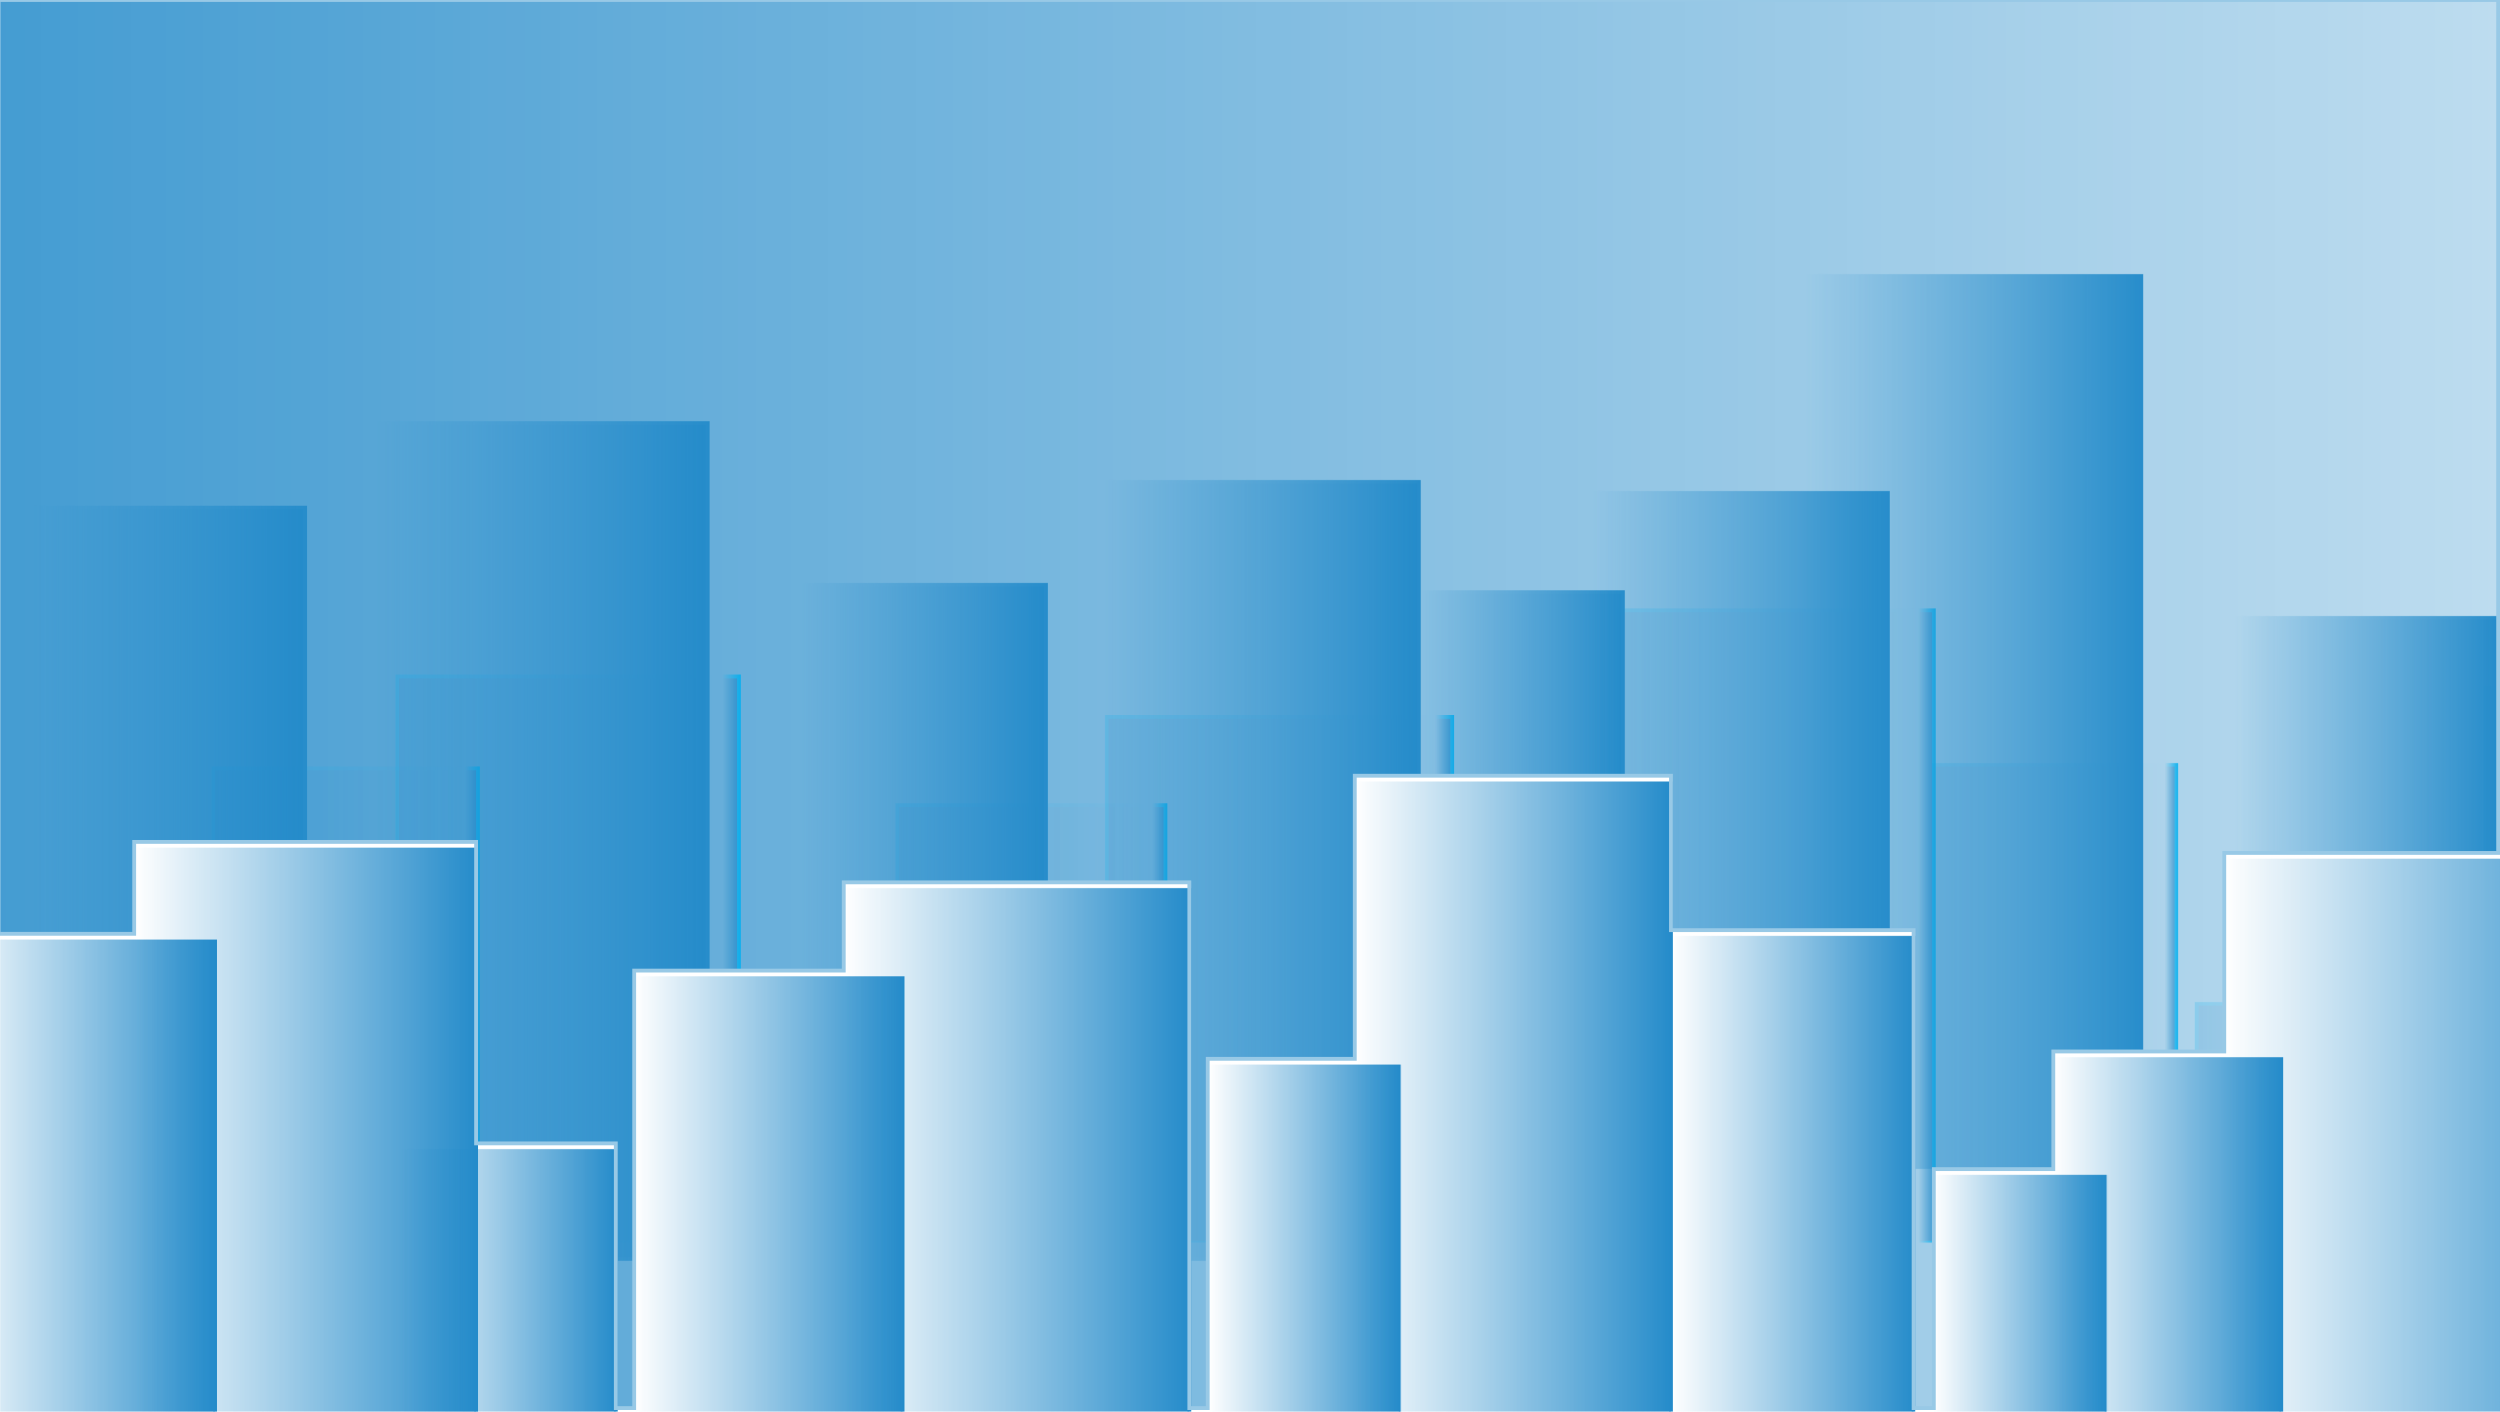 <?xml version="1.0" encoding="UTF-8"?>
<!DOCTYPE svg PUBLIC "-//W3C//DTD SVG 1.1//EN" "http://www.w3.org/Graphics/SVG/1.1/DTD/svg11.dtd">
<!-- Creator: CorelDRAW X7 -->
<svg xmlns="http://www.w3.org/2000/svg" xml:space="preserve" width="1360px" height="768px" version="1.1" style="shape-rendering:geometricPrecision; text-rendering:geometricPrecision; image-rendering:optimizeQuality; fill-rule:evenodd; clip-rule:evenodd"
viewBox="0 0 1360 768"
 xmlns:xlink="http://www.w3.org/1999/xlink">
 <defs>
  <style type="text/css">
   <![CDATA[
    .str1 {stroke:#00AFEF;stroke-width:2.083}
    .str0 {stroke:#248BCA;stroke-width:2.083}
    .str2 {stroke:#278DCB;stroke-width:2.083}
    .str3 {stroke:#98C9E6;stroke-width:2.083}
    .fil3 {fill:none}
    .fil1 {fill:#248BCA}
    .fil0 {fill:#248BCA}
    .fil2 {fill:#278DCB}
   ]]>
  </style>
    <mask id="id0">
  <linearGradient id="id1" gradientUnits="userSpaceOnUse" x1="-27" y1="640.752" x2="117.451" y2="640.752">
   <stop offset="0" style="stop-opacity:0; stop-color:white"/>
   <stop offset="1" style="stop-opacity:1; stop-color:white"/>
  </linearGradient>
     <rect style="fill:url(#id1)" x="-28" y="511" width="147" height="260"/>
    </mask>
    <mask id="id2">
  <linearGradient id="id3" gradientUnits="userSpaceOnUse" x1="72.999" y1="615.752" x2="259.452" y2="615.752">
   <stop offset="0" style="stop-opacity:0; stop-color:white"/>
   <stop offset="1" style="stop-opacity:1; stop-color:white"/>
  </linearGradient>
     <rect style="fill:url(#id3)" x="72" y="461" width="189" height="310"/>
    </mask>
    <mask id="id4">
  <linearGradient id="id5" gradientUnits="userSpaceOnUse" x1="216.999" y1="697.752" x2="335.452" y2="697.752">
   <stop offset="0" style="stop-opacity:0; stop-color:white"/>
   <stop offset="1" style="stop-opacity:1; stop-color:white"/>
  </linearGradient>
     <rect style="fill:url(#id5)" x="216" y="625" width="121" height="146"/>
    </mask>
    <mask id="id6">
  <linearGradient id="id7" gradientUnits="userSpaceOnUse" x1="345" y1="650.751" x2="491.452" y2="650.751">
   <stop offset="0" style="stop-opacity:0; stop-color:white"/>
   <stop offset="1" style="stop-opacity:1; stop-color:white"/>
  </linearGradient>
     <rect style="fill:url(#id7)" x="344" y="531" width="149" height="240"/>
    </mask>
    <mask id="id8">
  <linearGradient id="id9" gradientUnits="userSpaceOnUse" x1="459" y1="626.751" x2="647.452" y2="626.751">
   <stop offset="0" style="stop-opacity:0; stop-color:white"/>
   <stop offset="1" style="stop-opacity:1; stop-color:white"/>
  </linearGradient>
     <rect style="fill:url(#id9)" x="458" y="483" width="191" height="288"/>
    </mask>
    <mask id="id10">
  <linearGradient id="id11" gradientUnits="userSpaceOnUse" x1="657.5" y1="674.828" x2="761.501" y2="674.828">
   <stop offset="0" style="stop-opacity:0; stop-color:white"/>
   <stop offset="1" style="stop-opacity:1; stop-color:white"/>
  </linearGradient>
     <rect style="fill:url(#id11)" x="656" y="579" width="106" height="192"/>
    </mask>
    <mask id="id12">
  <linearGradient id="id13" gradientUnits="userSpaceOnUse" x1="737" y1="597.752" x2="909.453" y2="597.752">
   <stop offset="0" style="stop-opacity:0; stop-color:white"/>
   <stop offset="1" style="stop-opacity:1; stop-color:white"/>
  </linearGradient>
     <rect style="fill:url(#id13)" x="736" y="425" width="175" height="346"/>
    </mask>
    <mask id="id14">
  <linearGradient id="id15" gradientUnits="userSpaceOnUse" x1="909.453" y1="639.827" x2="1041.45" y2="639.827">
   <stop offset="0" style="stop-opacity:0; stop-color:white"/>
   <stop offset="1" style="stop-opacity:1; stop-color:white"/>
  </linearGradient>
     <rect style="fill:url(#id15)" x="908" y="509" width="134" height="262"/>
    </mask>
    <mask id="id16">
  <linearGradient id="id17" gradientUnits="userSpaceOnUse" x1="1051.5" y1="704.79" x2="1145.5" y2="704.79">
   <stop offset="0" style="stop-opacity:0; stop-color:white"/>
   <stop offset="1" style="stop-opacity:1; stop-color:white"/>
  </linearGradient>
     <rect style="fill:url(#id17)" x="1050" y="639" width="96.084" height="132.007"/>
    </mask>
    <mask id="id18">
  <linearGradient id="id19" gradientUnits="userSpaceOnUse" x1="1117" y1="672.752" x2="1241.45" y2="672.752">
   <stop offset="0" style="stop-opacity:0; stop-color:white"/>
   <stop offset="1" style="stop-opacity:1; stop-color:white"/>
  </linearGradient>
     <rect style="fill:url(#id19)" x="1116" y="575" width="127" height="196"/>
    </mask>
    <mask id="id20">
  <linearGradient id="id21" gradientUnits="userSpaceOnUse" x1="1209.5" y1="619.001" x2="1439.5" y2="619.001">
   <stop offset="0" style="stop-opacity:0; stop-color:white"/>
   <stop offset="1" style="stop-opacity:1; stop-color:white"/>
  </linearGradient>
     <rect style="fill:url(#id21)" x="1208" y="467" width="232" height="304"/>
    </mask>
   <clipPath id="id22">
    <path d="M-1 0l1360 0 0 464 -149 0 0 108 -93 0 0 64 -65 0 0 130 -11 0 0 -260 -132 0 0 -84 -172 0 0 154 -80 0 0 190 -10 0 0 -286 -188 0 0 48 -114 0 0 238 -10 0 0 -144 -76 0 0 -164 -186 0 0 50 -74 0 0 -508z"/>
   </clipPath>
    <mask id="id23">
  <linearGradient id="id24" gradientUnits="userSpaceOnUse" x1="-1" y1="383.001" x2="1359" y2="383.001">
   <stop offset="0" style="stop-opacity:0.851; stop-color:white"/>
   <stop offset="1" style="stop-opacity:0.302; stop-color:white"/>
  </linearGradient>
     <rect style="fill:url(#id24)" x="-1" width="1360" height="766"/>
    </mask>
   <clipPath id="id25">
    <path d="M-1 0l1360 0 0 464 -149 0 0 108 -93 0 0 64 -65 0 0 130 -11 0 0 -260 -132 0 0 -84 -172 0 0 154 -80 0 0 190 -10 0 0 -286 -188 0 0 48 -114 0 0 238 -10 0 0 -144 -76 0 0 -164 -186 0 0 50 -74 0 0 -508z"/>
   </clipPath>
      <mask id="id26">
  <linearGradient id="id27" gradientUnits="userSpaceOnUse" x1="116" y1="546.501" x2="260.451" y2="546.501">
   <stop offset="0" style="stop-opacity:0.2; stop-color:white"/>
   <stop offset="0.949" style="stop-opacity:-127.525; stop-color:white"/>
   <stop offset="1" style="stop-opacity:0.851; stop-color:white"/>
  </linearGradient>
       <rect style="fill:url(#id27)" x="115" y="416" width="147" height="260"/>
      </mask>
      <mask id="id28">
  <linearGradient id="id29" gradientUnits="userSpaceOnUse" x1="215.999" y1="521.501" x2="402.451" y2="521.501">
   <stop offset="0" style="stop-opacity:0.2; stop-color:white"/>
   <stop offset="0.949" style="stop-opacity:-127.525; stop-color:white"/>
   <stop offset="1" style="stop-opacity:0.851; stop-color:white"/>
  </linearGradient>
       <rect style="fill:url(#id29)" x="215" y="366" width="189" height="310"/>
      </mask>
      <mask id="id30">
  <linearGradient id="id31" gradientUnits="userSpaceOnUse" x1="359.999" y1="603.501" x2="478.452" y2="603.501">
   <stop offset="0" style="stop-opacity:0.2; stop-color:white"/>
   <stop offset="0.949" style="stop-opacity:-127.525; stop-color:white"/>
   <stop offset="1" style="stop-opacity:0.851; stop-color:white"/>
  </linearGradient>
       <rect style="fill:url(#id31)" x="359" y="530" width="121" height="146"/>
      </mask>
      <mask id="id32">
  <linearGradient id="id33" gradientUnits="userSpaceOnUse" x1="488" y1="556.5" x2="634.452" y2="556.5">
   <stop offset="0" style="stop-opacity:0.2; stop-color:white"/>
   <stop offset="0.949" style="stop-opacity:-127.525; stop-color:white"/>
   <stop offset="1" style="stop-opacity:0.851; stop-color:white"/>
  </linearGradient>
       <rect style="fill:url(#id33)" x="487" y="436" width="149" height="240"/>
      </mask>
      <mask id="id34">
  <linearGradient id="id35" gradientUnits="userSpaceOnUse" x1="602" y1="532.5" x2="790.452" y2="532.5">
   <stop offset="0" style="stop-opacity:0.2; stop-color:white"/>
   <stop offset="0.949" style="stop-opacity:-127.525; stop-color:white"/>
   <stop offset="1" style="stop-opacity:0.851; stop-color:white"/>
  </linearGradient>
       <rect style="fill:url(#id35)" x="601" y="388" width="191" height="288"/>
      </mask>
      <mask id="id36">
  <linearGradient id="id37" gradientUnits="userSpaceOnUse" x1="800.5" y1="580.577" x2="904.501" y2="580.577">
   <stop offset="0" style="stop-opacity:0.2; stop-color:white"/>
   <stop offset="0.949" style="stop-opacity:-127.525; stop-color:white"/>
   <stop offset="1" style="stop-opacity:0.851; stop-color:white"/>
  </linearGradient>
       <rect style="fill:url(#id37)" x="799" y="485" width="106" height="192"/>
      </mask>
      <mask id="id38">
  <linearGradient id="id39" gradientUnits="userSpaceOnUse" x1="880" y1="503.501" x2="1052.45" y2="503.501">
   <stop offset="0" style="stop-opacity:0.2; stop-color:white"/>
   <stop offset="0.949" style="stop-opacity:-127.525; stop-color:white"/>
   <stop offset="1" style="stop-opacity:0.851; stop-color:white"/>
  </linearGradient>
       <rect style="fill:url(#id39)" x="879" y="330" width="175" height="346"/>
      </mask>
      <mask id="id40">
  <linearGradient id="id41" gradientUnits="userSpaceOnUse" x1="1052.45" y1="545.576" x2="1184.45" y2="545.576">
   <stop offset="0" style="stop-opacity:0.2; stop-color:white"/>
   <stop offset="0.949" style="stop-opacity:-127.525; stop-color:white"/>
   <stop offset="1" style="stop-opacity:0.851; stop-color:white"/>
  </linearGradient>
       <rect style="fill:url(#id41)" x="1051" y="415" width="134" height="262"/>
      </mask>
      <mask id="id42">
  <linearGradient id="id43" gradientUnits="userSpaceOnUse" x1="1194.5" y1="610.539" x2="1288.5" y2="610.539">
   <stop offset="0" style="stop-opacity:0.2; stop-color:white"/>
   <stop offset="0.949" style="stop-opacity:-127.525; stop-color:white"/>
   <stop offset="1" style="stop-opacity:0.851; stop-color:white"/>
  </linearGradient>
       <rect style="fill:url(#id43)" x="1193" y="545" width="96.084" height="132.007"/>
      </mask>
      <mask id="id44">
  <linearGradient id="id45" gradientUnits="userSpaceOnUse" x1="1260" y1="578.501" x2="1384.45" y2="578.501">
   <stop offset="0" style="stop-opacity:0.2; stop-color:white"/>
   <stop offset="0.949" style="stop-opacity:-127.525; stop-color:white"/>
   <stop offset="1" style="stop-opacity:0.851; stop-color:white"/>
  </linearGradient>
       <rect style="fill:url(#id45)" x="1259" y="480" width="127" height="196"/>
      </mask>
      <mask id="id46">
  <linearGradient id="id47" gradientUnits="userSpaceOnUse" x1="1352.5" y1="524.75" x2="1582.5" y2="524.75">
   <stop offset="0" style="stop-opacity:0.2; stop-color:white"/>
   <stop offset="0.949" style="stop-opacity:-127.525; stop-color:white"/>
   <stop offset="1" style="stop-opacity:0.851; stop-color:white"/>
  </linearGradient>
       <rect style="fill:url(#id47)" x="1351" y="373" width="232" height="304"/>
      </mask>
     <mask id="id48">
  <linearGradient id="id49" gradientUnits="userSpaceOnUse" x1="981.5" y1="392.626" x2="1165.45" y2="392.626">
   <stop offset="0" style="stop-opacity:0; stop-color:white"/>
   <stop offset="1" style="stop-opacity:1; stop-color:white"/>
  </linearGradient>
      <rect style="fill:url(#id49)" x="980" y="149" width="186" height="487"/>
     </mask>
      <mask id="id50">
  <linearGradient id="id51" gradientUnits="userSpaceOnUse" x1="17.547" y1="480.625" x2="166.047" y2="480.625">
   <stop offset="0" style="stop-opacity:0; stop-color:white"/>
   <stop offset="1" style="stop-opacity:1; stop-color:white"/>
  </linearGradient>
       <rect style="fill:url(#id51)" x="17" y="275" width="151" height="411"/>
      </mask>
      <mask id="id52">
  <linearGradient id="id53" gradientUnits="userSpaceOnUse" x1="203.547" y1="457.625" x2="385.499" y2="457.625">
   <stop offset="0" style="stop-opacity:0; stop-color:white"/>
   <stop offset="1" style="stop-opacity:1; stop-color:white"/>
  </linearGradient>
       <rect style="fill:url(#id53)" x="203" y="229" width="184" height="457"/>
      </mask>
      <mask id="id54">
  <linearGradient id="id55" gradientUnits="userSpaceOnUse" x1="435.547" y1="501.625" x2="569.5" y2="501.625">
   <stop offset="0" style="stop-opacity:0; stop-color:white"/>
   <stop offset="1" style="stop-opacity:1; stop-color:white"/>
  </linearGradient>
       <rect style="fill:url(#id55)" x="435" y="317" width="136" height="369"/>
      </mask>
      <mask id="id56">
  <linearGradient id="id57" gradientUnits="userSpaceOnUse" x1="599.547" y1="473.625" x2="771.5" y2="473.625">
   <stop offset="0" style="stop-opacity:0; stop-color:white"/>
   <stop offset="1" style="stop-opacity:1; stop-color:white"/>
  </linearGradient>
       <rect style="fill:url(#id57)" x="599" y="261" width="174" height="425"/>
      </mask>
      <mask id="id58">
  <linearGradient id="id59" gradientUnits="userSpaceOnUse" x1="771.5" y1="503.576" x2="883.499" y2="503.576">
   <stop offset="0" style="stop-opacity:0; stop-color:white"/>
   <stop offset="1" style="stop-opacity:1; stop-color:white"/>
  </linearGradient>
       <rect style="fill:url(#id59)" x="770" y="321" width="114" height="365"/>
      </mask>
      <mask id="id60">
  <linearGradient id="id61" gradientUnits="userSpaceOnUse" x1="865.548" y1="476.625" x2="1027.5" y2="476.625">
   <stop offset="0" style="stop-opacity:0; stop-color:white"/>
   <stop offset="1" style="stop-opacity:1; stop-color:white"/>
  </linearGradient>
       <rect style="fill:url(#id61)" x="865" y="267" width="164" height="419"/>
      </mask>
      <mask id="id62">
  <linearGradient id="id63" gradientUnits="userSpaceOnUse" x1="1215.5" y1="510.575" x2="1359.5" y2="510.575">
   <stop offset="0" style="stop-opacity:0; stop-color:white"/>
   <stop offset="1" style="stop-opacity:1; stop-color:white"/>
  </linearGradient>
       <rect style="fill:url(#id63)" x="1214" y="335" width="146" height="351"/>
      </mask>
 </defs>
 <g id="Layer_x0020_1">
  <g id="_1646609124304">
   <polygon class="fil0 str0" style="mask:url(#id0)" points="-27,512 117,512 117,770 -27,770 "/>
   <polygon class="fil0 str0" style="mask:url(#id2)" points="73,462 259,462 259,770 73,770 "/>
   <polygon class="fil0 str0" style="mask:url(#id4)" points="217,626 335,626 335,770 217,770 "/>
   <polygon class="fil0 str0" style="mask:url(#id6)" points="345,532 491,532 491,770 345,770 "/>
   <polygon class="fil0 str0" style="mask:url(#id8)" points="459,484 647,484 647,770 459,770 "/>
   <polygon class="fil0 str0" style="mask:url(#id10)" points="657,580 762,580 762,770 657,770 "/>
   <polygon class="fil0 str0" style="mask:url(#id12)" points="737,426 909,426 909,770 737,770 "/>
   <polygon class="fil0 str0" style="mask:url(#id14)" points="909,510 1041,510 1041,770 909,770 "/>
   <polygon class="fil0 str0" style="mask:url(#id16)" points="1052,640 1146,640 1146,770 1052,770 "/>
   <polygon class="fil0 str0" style="mask:url(#id18)" points="1117,576 1241,576 1241,770 1117,770 "/>
   <polygon class="fil0 str0" style="mask:url(#id20)" points="1210,468 1440,468 1440,770 1210,770 "/>
  </g>
  <g style="clip-path:url(#id22)">
   <polygon class="fil1" style="mask:url(#id23)" points="-1,0 1359,0 1359,766 -1,766 "/>
  </g>
  <g style="clip-path:url(#id25)">
   <g id="_1646609117840">
    <g>
     <polygon id="1" class="fil0 str1" style="mask:url(#id26)" points="116,418 260,418 260,676 116,676 "/>
     <polygon class="fil0 str1" style="mask:url(#id28)" points="216,368 402,368 402,676 216,676 "/>
     <polygon class="fil0 str1" style="mask:url(#id30)" points="360,532 478,532 478,676 360,676 "/>
     <polygon class="fil0 str1" style="mask:url(#id32)" points="488,438 634,438 634,676 488,676 "/>
     <polygon class="fil0 str1" style="mask:url(#id34)" points="602,390 790,390 790,676 602,676 "/>
     <polygon class="fil0 str1" style="mask:url(#id36)" points="800,486 905,486 905,676 800,676 "/>
     <polygon class="fil0 str1" style="mask:url(#id38)" points="880,332 1052,332 1052,676 880,676 "/>
     <polygon class="fil0 str1" style="mask:url(#id40)" points="1052,416 1184,416 1184,676 1052,676 "/>
     <polygon class="fil0 str1" style="mask:url(#id42)" points="1195,546 1289,546 1289,676 1195,676 "/>
     <polygon class="fil0 str1" style="mask:url(#id44)" points="1260,482 1384,482 1384,676 1260,676 "/>
     <polygon class="fil0 str1" style="mask:url(#id46)" points="1352,374 1583,374 1583,676 1352,676 "/>
    </g>
    <polygon class="fil2 str2" style="mask:url(#id48)" points="982,150 1165,150 1165,635 982,635 "/>
    <g>
     <polygon class="fil0 str2" style="mask:url(#id50)" points="18,276 166,276 166,685 18,685 "/>
     <polygon class="fil0 str2" style="mask:url(#id52)" points="204,230 385,230 385,685 204,685 "/>
     <polygon class="fil0 str2" style="mask:url(#id54)" points="436,318 569,318 569,685 436,685 "/>
     <polygon class="fil0 str2" style="mask:url(#id56)" points="600,262 772,262 772,685 600,685 "/>
     <polygon class="fil0 str2" style="mask:url(#id58)" points="772,322 883,322 883,685 772,685 "/>
     <polygon class="fil2 str2" style="mask:url(#id60)" points="866,268 1027,268 1027,685 866,685 "/>
     <polygon class="fil0 str2" style="mask:url(#id62)" points="1216,336 1360,336 1360,685 1216,685 "/>
    </g>
   </g>
  </g>
  <polygon class="fil3 str3" points="-1,0 1359,0 1359,464 1210,464 1210,572 1117,572 1117,636 1052,636 1052,766 1041,766 1041,506 909,506 909,422 737,422 737,576 657,576 657,766 647,766 647,480 459,480 459,528 345,528 345,766 335,766 335,622 259,622 259,458 73,458 73,508 -1,508 "/>
 </g>
</svg>

